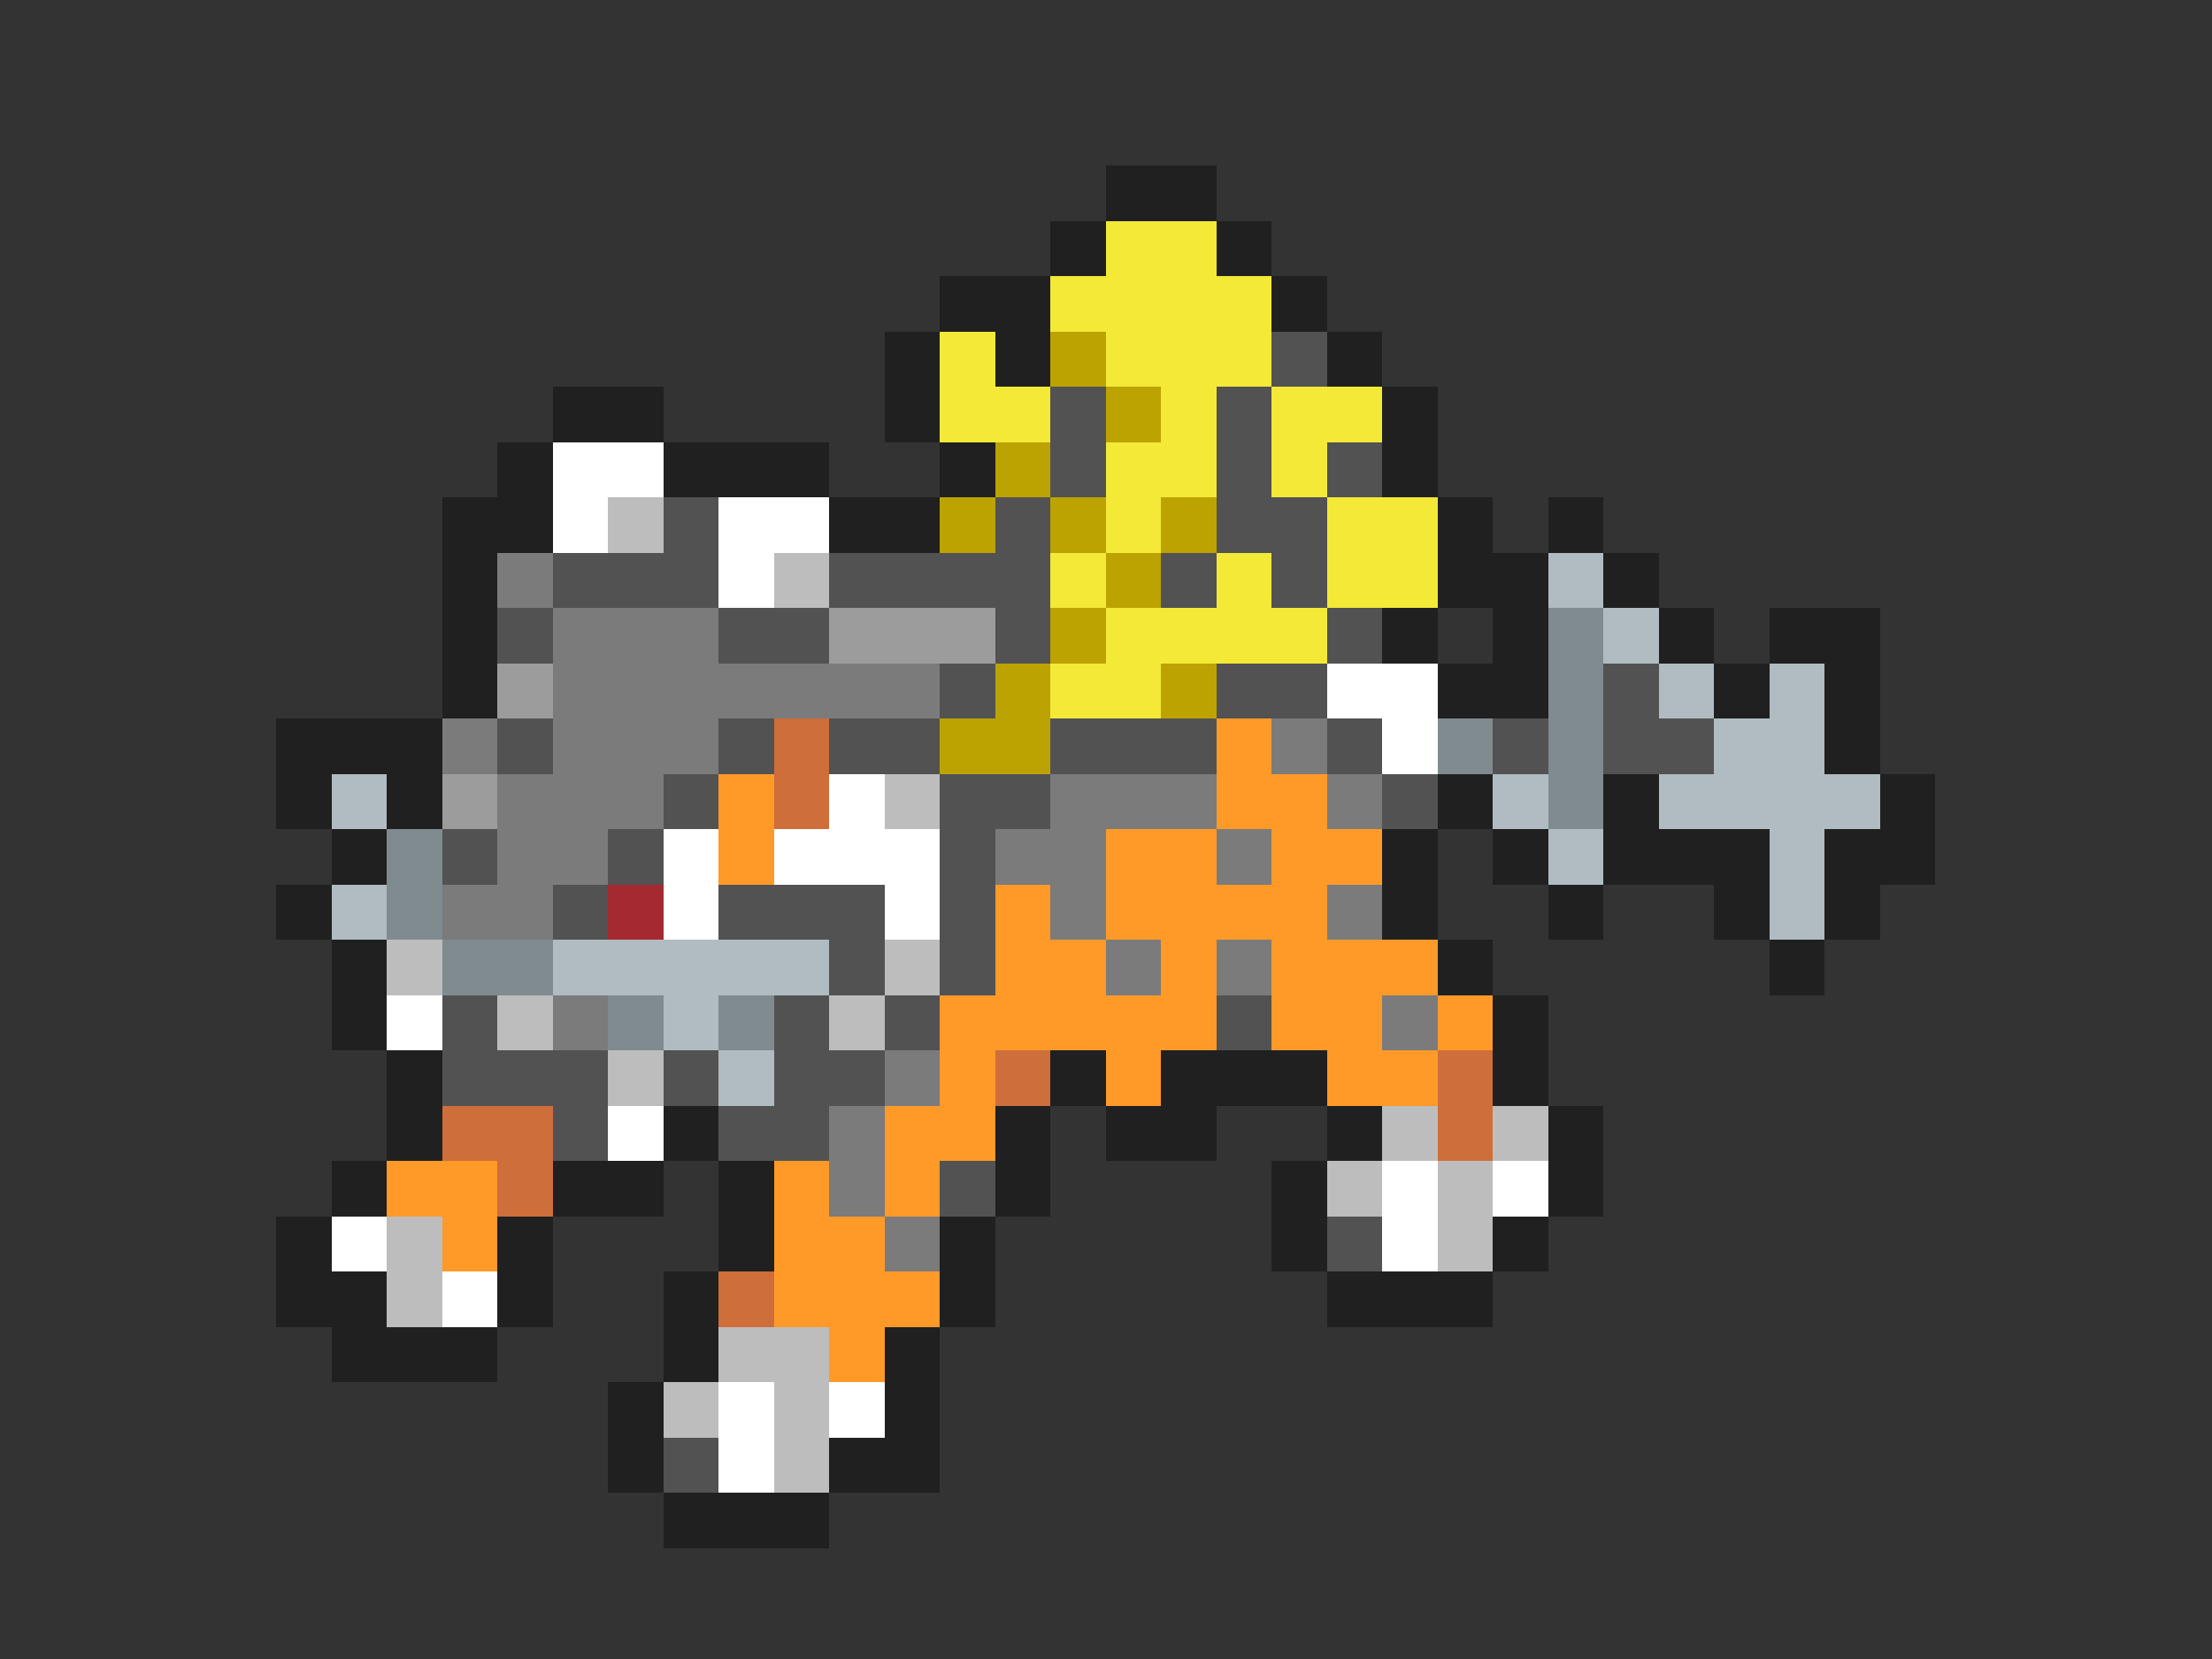 <svg xmlns="http://www.w3.org/2000/svg" viewBox="0 -0.5 40 30" shape-rendering="crispEdges">
<rect x="0" y="-0.5" width="40" height="30" fill="#333333" stroke="none"/>
<path stroke="#202020" d="M20 3h2M19 4h1M22 4h1M17 5h2M23 5h1M16 6h1M18 6h1M24 6h1M10 7h2M16 7h1M25 7h1M9 8h1M12 8h3M17 8h1M25 8h1M8 9h2M15 9h2M26 9h1M28 9h1M8 10h1M26 10h2M29 10h1M8 11h1M25 11h1M27 11h1M30 11h1M32 11h2M8 12h1M26 12h2M31 12h1M33 12h1M5 13h3M33 13h1M5 14h1M7 14h1M26 14h1M29 14h1M34 14h1M6 15h1M25 15h1M27 15h1M29 15h3M33 15h2M5 16h1M25 16h1M28 16h1M31 16h1M33 16h1M6 17h1M26 17h1M32 17h1M6 18h1M27 18h1M7 19h1M19 19h1M21 19h3M27 19h1M7 20h1M12 20h1M18 20h1M20 20h2M24 20h1M28 20h1M6 21h1M10 21h2M13 21h1M18 21h1M23 21h1M28 21h1M5 22h1M9 22h1M13 22h1M17 22h1M23 22h1M27 22h1M5 23h2M9 23h1M12 23h1M17 23h1M24 23h3M6 24h3M12 24h1M16 24h1M11 25h1M16 25h1M11 26h1M15 26h2M12 27h3" />
<path stroke="#f3e936" d="M20 4h2M19 5h4M17 6h1M20 6h3M17 7h2M21 7h1M23 7h2M20 8h2M23 8h1M20 9h1M24 9h2M19 10h1M22 10h1M24 10h2M20 11h4M19 12h2" />
<path stroke="#bca301" d="M19 6h1M20 7h1M18 8h1M17 9h1M19 9h1M21 9h1M20 10h1M19 11h1M18 12h1M21 12h1M17 13h2" />
<path stroke="#525252" d="M23 6h1M19 7h1M22 7h1M19 8h1M22 8h1M24 8h1M12 9h1M18 9h1M22 9h2M10 10h3M15 10h4M21 10h1M23 10h1M9 11h1M13 11h2M18 11h1M24 11h1M17 12h1M22 12h2M29 12h1M9 13h1M13 13h1M15 13h2M19 13h3M24 13h1M27 13h1M29 13h2M12 14h1M17 14h2M25 14h1M8 15h1M11 15h1M17 15h1M10 16h1M13 16h3M17 16h1M15 17h1M17 17h1M8 18h1M14 18h1M16 18h1M22 18h1M8 19h3M12 19h1M14 19h2M10 20h1M13 20h2M17 21h1M24 22h1M12 26h1" />
<path stroke="#ffffff" d="M10 8h2M10 9h1M13 9h2M13 10h1M24 12h2M25 13h1M15 14h1M12 15h1M14 15h3M12 16h1M16 16h1M7 18h1M11 20h1M25 21h1M27 21h1M6 22h1M25 22h1M8 23h1M13 25h1M15 25h1M13 26h1" />
<path stroke="#bdbdbd" d="M11 9h1M14 10h1M16 14h1M7 17h1M16 17h1M9 18h1M15 18h1M11 19h1M25 20h1M27 20h1M24 21h1M26 21h1M7 22h1M26 22h1M7 23h1M13 24h2M12 25h1M14 25h1M14 26h1" />
<path stroke="#7b7b7b" d="M9 10h1M10 11h3M10 12h7M8 13h1M10 13h3M23 13h1M9 14h3M19 14h3M24 14h1M9 15h2M18 15h2M22 15h1M8 16h2M19 16h1M24 16h1M20 17h1M22 17h1M10 18h1M25 18h1M16 19h1M15 20h1M15 21h1M16 22h1" />
<path stroke="#b0bcc1" d="M28 10h1M29 11h1M30 12h1M32 12h1M31 13h2M6 14h1M27 14h1M30 14h4M28 15h1M32 15h1M6 16h1M32 16h1M10 17h5M12 18h1M13 19h1" />
<path stroke="#9c9c9c" d="M15 11h3M9 12h1M8 14h1" />
<path stroke="#808b8f" d="M28 11h1M28 12h1M26 13h1M28 13h1M28 14h1M7 15h1M7 16h1M8 17h2M11 18h1M13 18h1" />
<path stroke="#ce6e3a" d="M14 13h1M14 14h1M18 19h1M26 19h1M8 20h2M26 20h1M9 21h1M13 23h1" />
<path stroke="#ff9a29" d="M22 13h1M13 14h1M22 14h2M13 15h1M20 15h2M23 15h2M18 16h1M20 16h4M18 17h2M21 17h1M23 17h3M17 18h5M23 18h2M26 18h1M17 19h1M20 19h1M24 19h2M16 20h2M7 21h2M14 21h1M16 21h1M8 22h1M14 22h2M14 23h3M15 24h1" />
<path stroke="#a52931" d="M11 16h1" />
</svg>